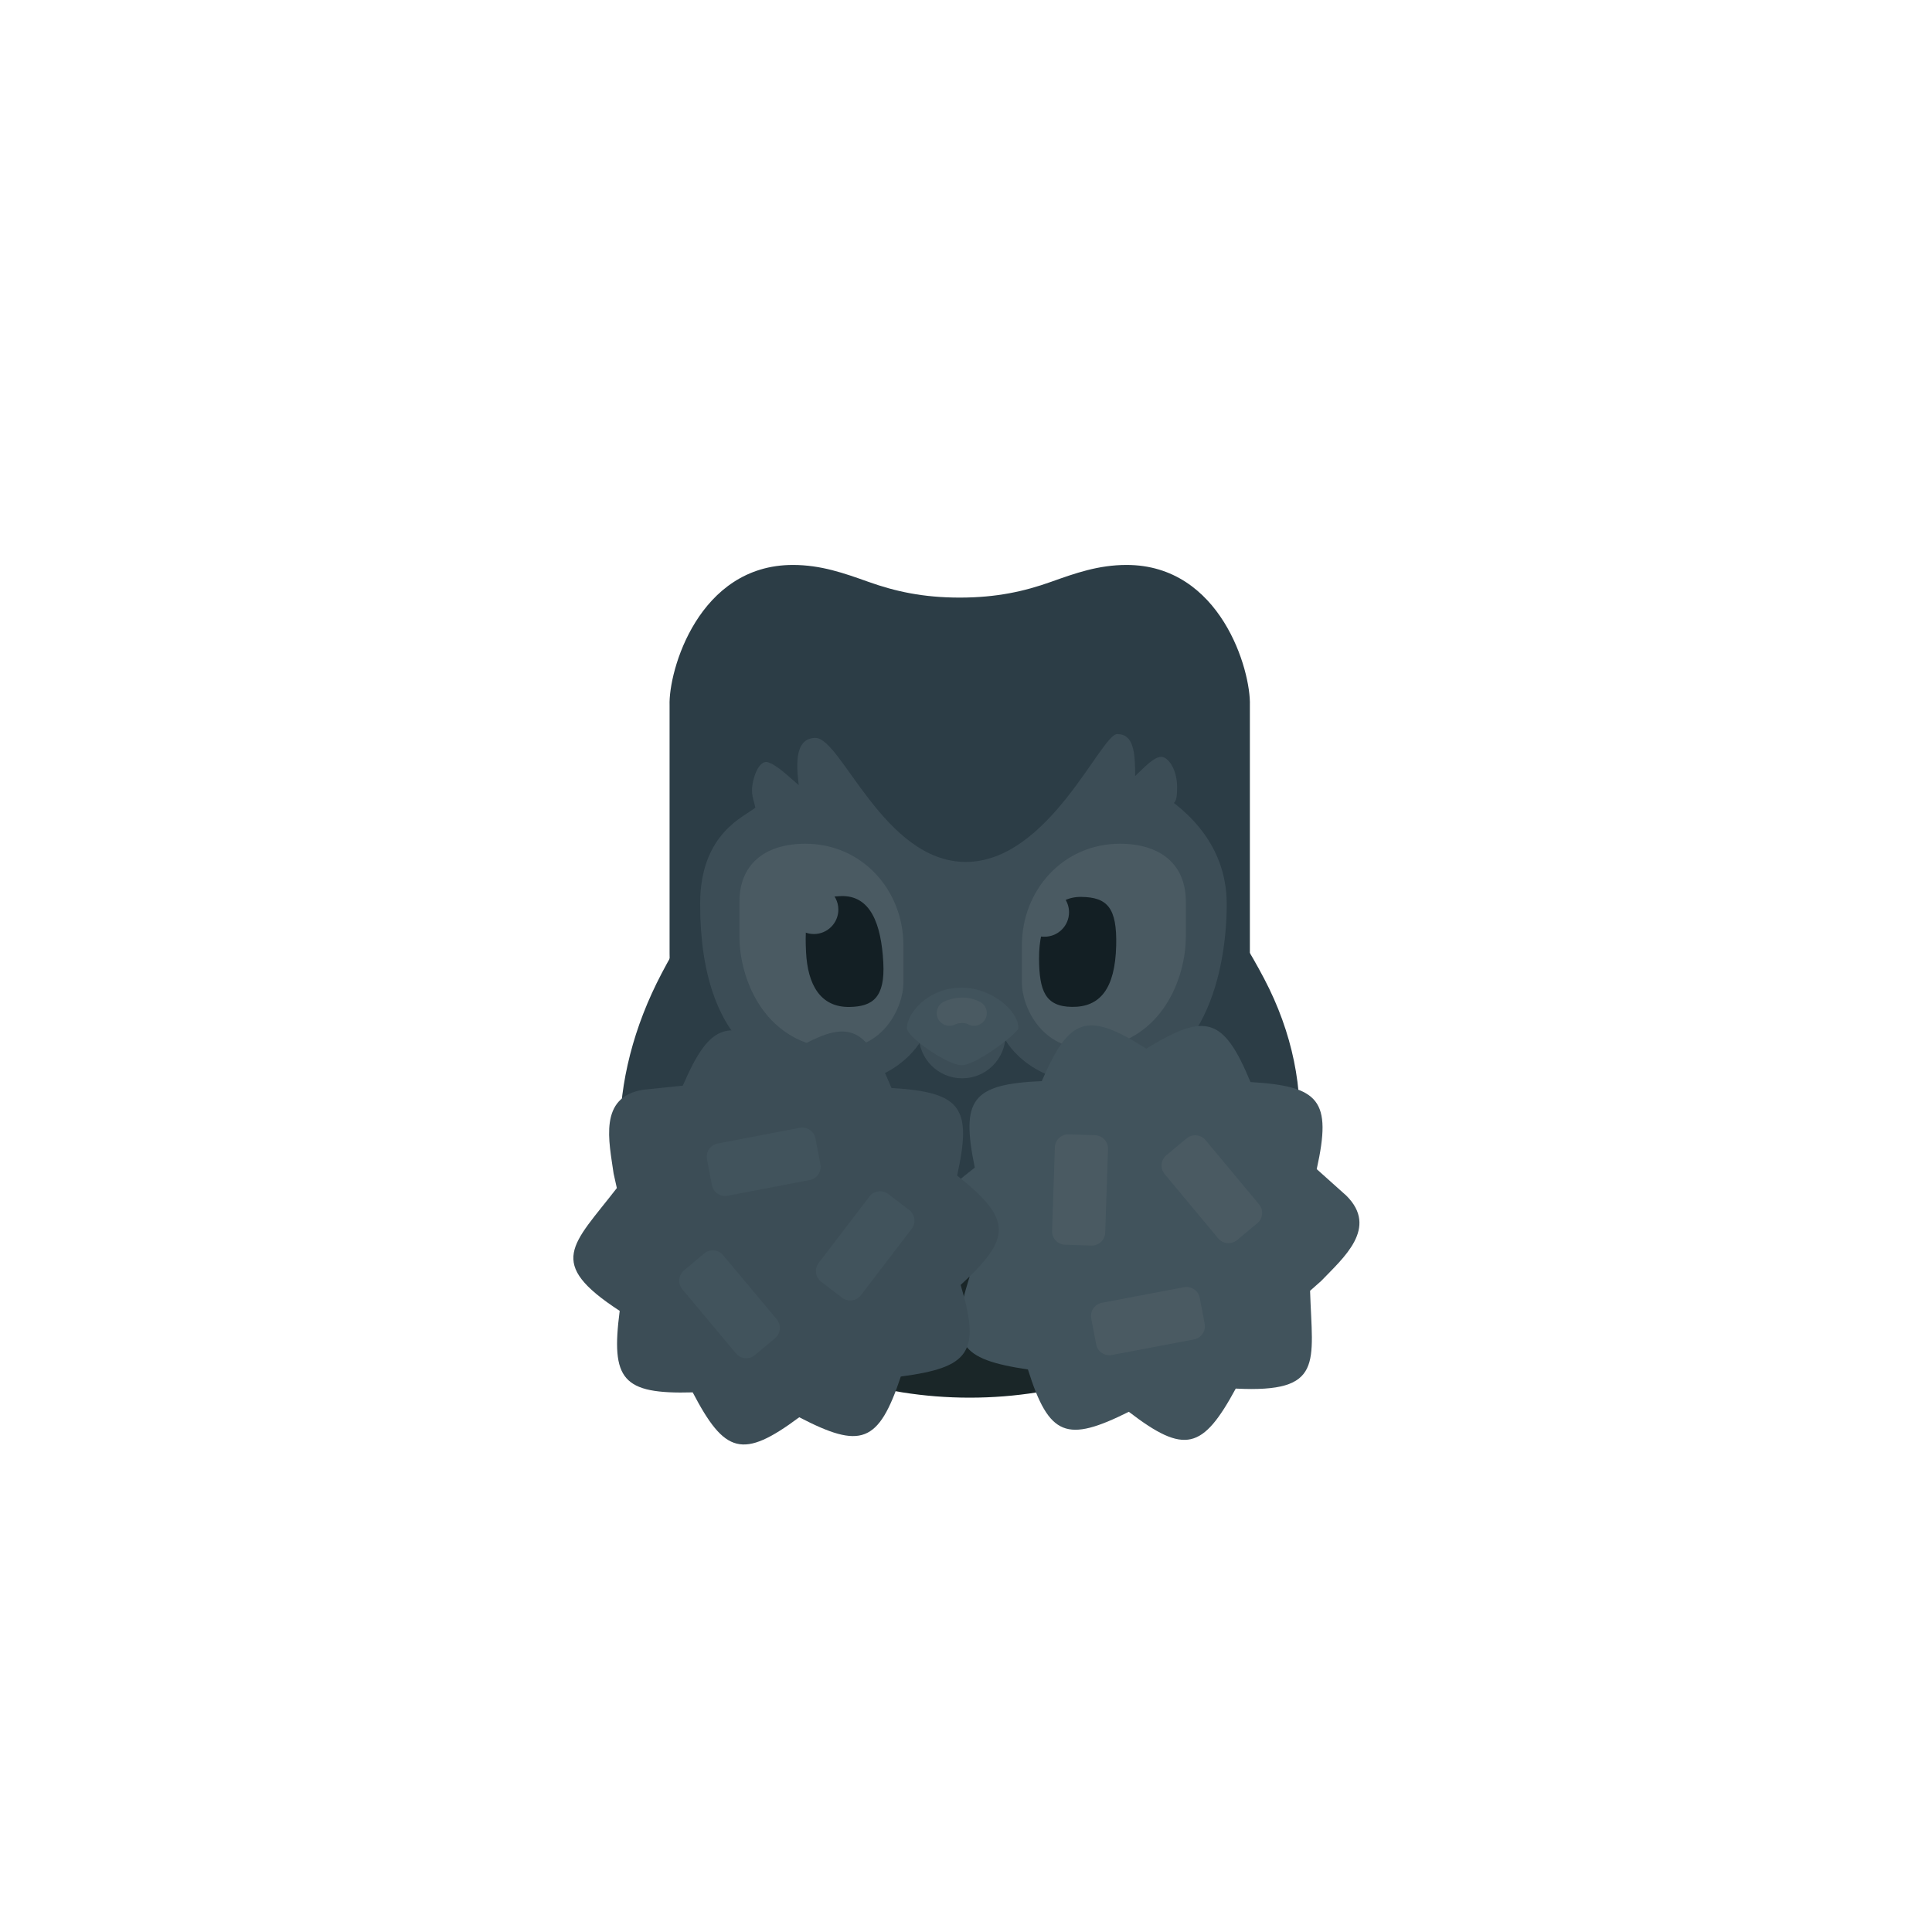 <svg width="1080" height="1080" viewBox="0 0 1080 1080" fill="none" xmlns="http://www.w3.org/2000/svg"><path d="M542.058 490.992C645.019 490.992 728.485 555.98 728.485 636.146C728.485 716.312 645.019 781.3 542.058 781.3C439.097 781.3 355.631 716.312 355.631 636.146C355.631 555.98 439.097 490.992 542.058 490.992Z" fill="#1A2628"/><path d="M551.732 483.846C551.732 483.846 574.931 528.258 609.044 592.776C643.157 657.294 654.349 717.197 654.349 717.197C660.76 729.384 677.144 731.811 686.705 721.991C732.64 674.809 738.256 607.113 706.653 547.048C675.051 486.981 631.09 443.484 566.132 454.511C552.612 456.806 545.321 471.66 551.732 483.846Z" fill="#2C3D46"/><path d="M521.832 483.846C521.832 483.846 492.622 539.99 464.667 592.488C436.712 644.986 402.207 711.193 402.207 711.193C395.795 723.379 377.264 727.513 369.851 715.985C339.024 668.049 338.305 604.106 369.91 544.042C401.514 483.977 442.477 443.481 507.434 454.511C520.954 456.806 528.244 471.66 521.832 483.846Z" fill="#2C3D46"/><path d="M485.446 325.254C500.281 330.542 515.824 334.059 536.492 334.059C557.159 334.059 572.702 330.542 587.537 325.254C601.079 320.426 614.031 315.809 629.754 315.809C682.467 315.809 699.362 374.942 698.686 394.372V532.745C698.686 667.772 588.867 704.232 536.492 705.584C484.116 704.232 374.297 667.772 374.297 532.745V394.372C373.621 374.942 390.516 315.809 443.229 315.809C458.952 315.809 471.904 320.426 485.446 325.254Z" fill="#2C3D46"/><path d="M624.556 410.348C615.433 410.348 586.268 481.827 539.89 481.827C494.146 481.827 470.298 412.502 455.853 412.502C442.674 412.502 445.842 431.893 446.476 438.862C441.625 434.869 434.697 427.815 429.369 426.124C424.042 424.433 420.372 435.818 420.372 441.773C420.372 444.181 420.626 445.328 422.273 451.41C417.078 456.226 391.38 465.096 391.38 505.264C391.38 586.742 434.21 605.749 469.31 605.749C497.39 605.749 513.53 586.826 517.078 577.365H560.038C563.755 586.953 579.729 606.129 613.892 606.129C670.407 606.129 685.739 547.587 685.739 505.264C685.739 471.406 662.022 453.565 656.235 448.876C656.826 447.862 658.009 447.906 658.009 439.999C658.009 430.116 653.067 423.088 649.139 423.088C645.211 423.088 640.269 428.345 634.567 433.794C634.567 420.362 633.68 410.348 624.556 410.348Z" fill="#3C4D56"/><path d="M505.012 528.442C505.012 497.678 482 471.656 450.226 471.656C426.848 471.656 413.374 483.819 413.374 503.882C413.374 517.547 413.374 513.753 413.374 523.724C413.374 546.495 426.505 581.711 463.49 585.837C493.868 589.226 505.012 562.212 505.012 549.565V528.442ZM571.246 528.442C571.246 497.678 594.257 471.656 626.032 471.656C649.41 471.656 662.884 483.819 662.884 503.882C662.884 517.547 662.884 513.753 662.884 523.724C662.884 546.495 649.753 581.711 612.768 585.837C582.39 589.226 571.246 562.212 571.246 549.565V528.442Z" fill="#4A5A62"/><path d="M493.776 538.149C492.616 516.186 486.501 500.498 470.251 500.918C452.209 501.384 449.529 511.098 450.583 532.221C451.485 550.299 458.501 563.196 474.987 562.895C487.795 562.661 494.806 557.645 493.776 538.149ZM580.835 536.064C580.668 515.748 588.845 501.182 604.421 501.374C619.031 501.554 624.493 507.471 623.951 528.677C623.337 552.707 614.961 563.044 599.212 562.856C584.25 562.677 580.981 553.823 580.835 536.064Z" fill="#131F24"/><path d="M463.177 497.533C466.498 500.025 468.646 503.995 468.646 508.467C468.646 516.012 462.529 522.129 454.984 522.129C450.926 522.129 447.282 520.36 444.78 517.551C442.629 515.137 460.894 495.82 463.177 497.533ZM590.026 497.736C594.513 499.976 597.594 504.611 597.594 509.967C597.594 517.512 591.477 523.629 583.932 523.629C579.263 523.629 578.391 522.412 575.927 518.838C574.409 516.637 588.192 496.82 590.026 497.736Z" fill="#4A5A62"/><path fill-rule="evenodd" clip-rule="evenodd" d="M537.851 553.258C551.244 553.258 562.101 564.115 562.101 577.508V578.539C562.101 591.932 551.244 602.789 537.851 602.789C524.458 602.789 513.601 591.932 513.601 578.539V577.508C513.601 564.115 524.458 553.258 537.851 553.258Z" fill="#3C4D56"/><path d="M569.272 574.735C569.272 564.78 553.983 552.098 537.627 552.098C518.545 552.098 506.93 566.676 506.93 574.735C506.93 579.595 529.568 595.476 537.627 595.476C545.687 595.476 569.272 577.343 569.272 574.735Z" fill="#41535C"/><path fill-rule="evenodd" clip-rule="evenodd" d="M537.08 571.902C535.504 572.033 534.28 572.491 533.909 572.677C530.404 574.43 526.142 573.009 524.389 569.504C522.636 565.998 524.057 561.736 527.562 559.983C530.999 558.265 539.622 555.749 547.82 560.045C551.291 561.864 552.631 566.152 550.812 569.623C548.993 573.095 544.705 574.435 541.234 572.616C540.032 571.986 538.601 571.776 537.08 571.902Z" fill="#4A5A62"/><path d="M738.573 716.037C750.988 703.106 770.771 686.387 752.599 668.365L736.053 653.55C744.618 614.989 737.642 607.208 699.023 604.865C683.931 568.363 673.754 565.975 640.769 586.215C607.466 564.959 597.774 568.875 582.353 604.352C542.889 606.05 537.185 614.812 544.906 652.716C513.547 676.739 513.895 687.197 541.974 713.809C530.07 751.49 536.338 759.838 574.618 765.542C586.462 803.236 596.405 806.462 631.023 789.202C662.349 813.252 672.338 810.225 690.794 776.228C740.3 778.709 733.607 761.947 732.342 721.562L738.573 716.037Z" fill="#41535C"/><path fill-rule="evenodd" clip-rule="evenodd" d="M589.682 641.346C589.821 637.206 593.29 633.963 597.429 634.102L612.141 634.595C614.129 634.662 616.009 635.516 617.368 636.969C618.727 638.421 619.452 640.355 619.386 642.343L617.818 689.053C617.679 693.193 614.211 696.436 610.071 696.297L595.359 695.804C593.371 695.737 591.491 694.884 590.132 693.431C588.774 691.978 588.048 690.045 588.115 688.057L589.682 641.346ZM663.331 636.353C666.513 633.702 671.242 634.132 673.893 637.315L703.806 673.225C706.457 676.408 706.026 681.136 702.844 683.788L691.534 693.21C690.006 694.483 688.034 695.097 686.053 694.917C684.072 694.736 682.244 693.776 680.971 692.248L651.057 656.337C649.784 654.809 649.17 652.837 649.35 650.856C649.531 648.875 650.491 647.047 652.019 645.774L663.331 636.353ZM610.015 737.03C609.243 732.961 611.915 729.036 615.985 728.263L661.902 719.549C663.857 719.178 665.878 719.598 667.522 720.718C669.166 721.838 670.298 723.565 670.669 725.519L673.414 739.981C674.186 744.051 671.513 747.976 667.444 748.748L621.526 757.463C619.572 757.834 617.551 757.413 615.906 756.293C614.262 755.174 613.13 753.447 612.759 751.493L610.015 737.03Z" fill="#4A5A62"/><path d="M343.009 656.009C340.536 638.254 334.316 613.11 359.603 609.169L381.694 606.872C397.368 570.614 407.582 568.402 440.238 589.15C473.867 568.434 483.511 572.468 498.361 608.206C537.801 610.517 543.356 619.373 535.043 657.152C566.013 681.671 565.496 692.112 537.015 718.287C548.328 756.135 541.913 764.402 503.564 769.492C491.11 806.994 481.137 810.081 446.785 792.254C415.087 815.842 405.141 812.623 387.222 778.342C347.743 779.453 341.428 771.143 346.415 732.783C304.86 705.761 320.109 696.11 344.816 664.139L343.009 656.009Z" fill="#3C4D56"/><path fill-rule="evenodd" clip-rule="evenodd" d="M452.672 631.588C454.319 632.703 455.455 634.427 455.831 636.381L458.611 650.837C459.393 654.905 456.729 658.836 452.662 659.618L406.765 668.443C404.812 668.819 402.789 668.403 401.142 667.288C399.496 666.172 398.359 664.448 397.984 662.494L395.204 648.038C394.422 643.97 397.086 640.039 401.153 639.257L447.05 630.432C449.003 630.056 451.026 630.472 452.672 631.588ZM486.03 668.861C488.546 665.571 493.253 664.943 496.543 667.458L508.238 676.399C509.818 677.607 510.854 679.393 511.117 681.365C511.38 683.337 510.849 685.332 509.641 686.912L481.254 724.042C480.045 725.622 478.259 726.657 476.287 726.921C474.316 727.184 472.32 726.653 470.74 725.444L459.046 716.503C455.756 713.987 455.128 709.281 457.644 705.99L486.03 668.861ZM393.65 700.709C396.826 698.051 401.556 698.47 404.215 701.646L434.215 737.485C435.492 739.01 436.111 740.98 435.935 742.961C435.759 744.943 434.804 746.773 433.278 748.05L421.99 757.499C418.814 760.157 414.084 759.738 411.425 756.562L381.425 720.723C380.148 719.198 379.53 717.228 379.706 715.247C379.881 713.265 380.837 711.435 382.362 710.158L393.65 700.709Z" fill="#41535C"/></svg>